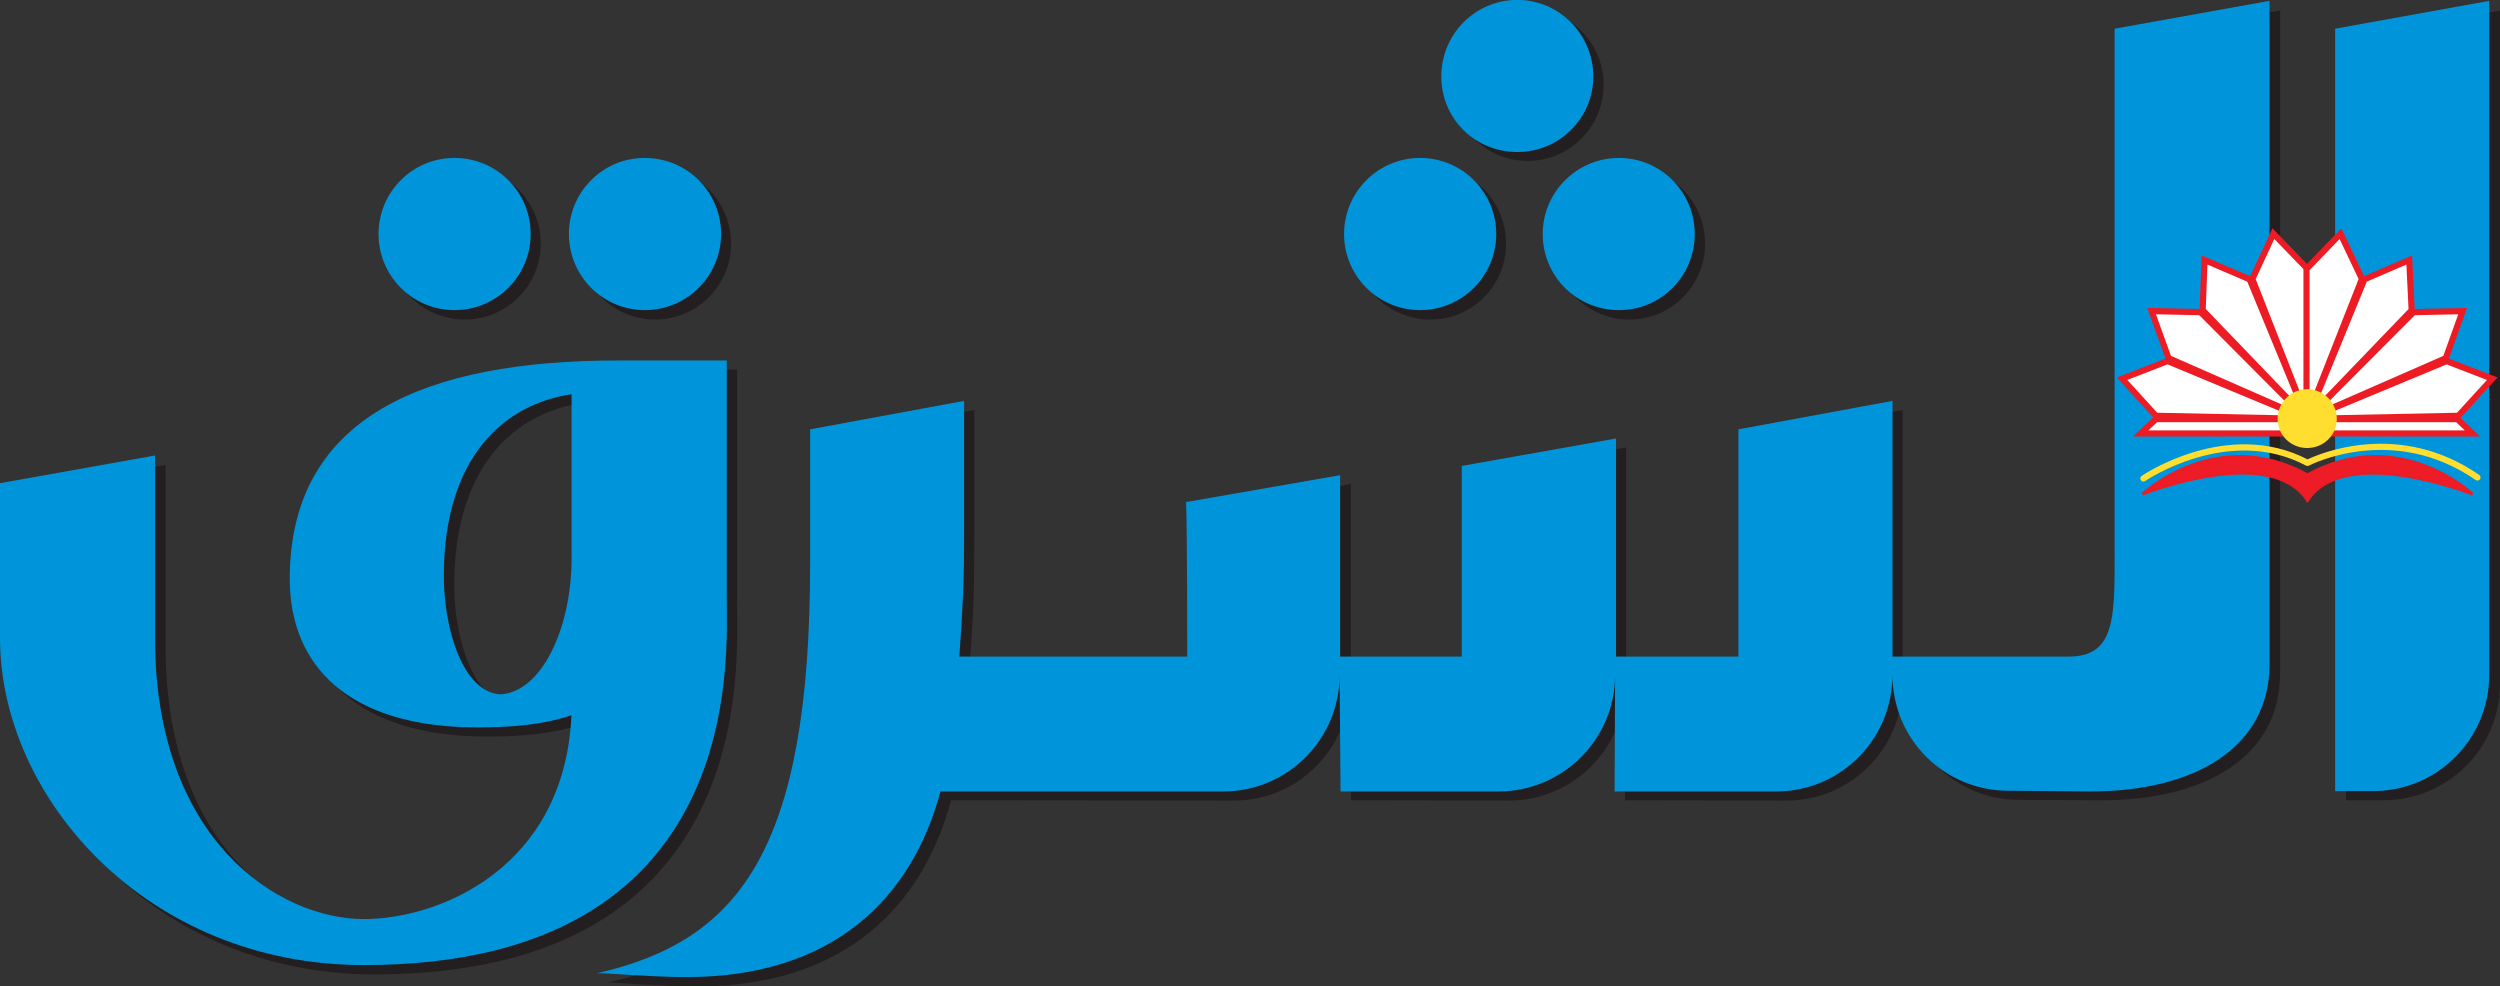 <svg width="256" height="101" viewBox="0 0 256 101" fill="none" xmlns="http://www.w3.org/2000/svg">
<rect x="0" y="0" width="256" height="101" fill="#333333" stroke="none"/>
<g clip-path="url(#clip0_995_5931)">
<path d="M146.491 32.725C150.762 32.725 154.227 29.25 154.227 24.941C154.227 20.632 150.762 17.097 146.491 17.097C142.219 17.097 138.711 20.58 138.711 24.941C138.711 29.302 142.185 32.725 146.491 32.725Z" fill="#231F20"/>
<path d="M159.038 24.941C159.038 29.25 162.559 32.725 166.848 32.725C171.136 32.725 174.602 29.25 174.602 24.941C174.602 20.632 171.128 17.097 166.848 17.097C162.568 17.097 159.038 20.58 159.038 24.941Z" fill="#231F20"/>
<path d="M156.43 16.479C160.701 16.479 164.21 13.021 164.21 8.677C164.21 4.334 160.701 0.919 156.43 0.919C152.159 0.919 148.62 4.42 148.62 8.677C148.62 12.935 152.141 16.479 156.43 16.479Z" fill="#231F20"/>
<path d="M67.11 32.725C71.359 32.725 74.864 29.25 74.864 24.941C74.864 20.632 71.359 17.097 67.11 17.097C62.86 17.097 59.36 20.58 59.36 24.941C59.36 29.302 62.804 32.725 67.11 32.725Z" fill="#231F20"/>
<path d="M47.619 32.725C51.869 32.725 55.377 29.25 55.377 24.941C55.377 20.632 51.865 17.097 47.619 17.097C43.373 17.097 39.813 20.58 39.813 24.941C39.813 29.302 43.304 32.725 47.619 32.725Z" fill="#231F20"/>
<path d="M240.22 3.858V81.945H244.069C250.638 81.945 256.004 76.616 256.004 70.034V1.079L240.225 3.858H240.22Z" fill="#231F20"/>
<path d="M75.476 61.951V37.851H64.343C44.645 37.851 30.723 43.535 30.723 60.197C30.723 69.091 36.671 75.428 49.929 75.428C53.757 75.428 56.869 75.078 59.597 74.166C58.929 89.742 46.11 95.028 38.335 95.028C29.602 95.028 16.96 86.929 16.96 66.252V47.606L1.056 50.472V66.256C1.056 82.602 16.077 99.778 38.335 99.778C77.571 99.778 75.476 68.218 75.476 61.96V61.951ZM59.597 58.083C59.597 65.34 56.507 71.849 52.339 72.039C48.498 71.849 46.511 65.34 46.511 59.942C46.511 47.602 52.843 42.243 59.597 41.283V58.083Z" fill="#231F20"/>
<path d="M217.609 57.802C217.609 64.251 217.609 68.171 212.876 68.171H194.829V41.979L179.084 44.901V68.171H166.516V45.821L150.753 48.657V68.171H138.331V49.564L122.509 52.339C122.582 54.984 122.582 68.171 122.582 68.171H99.298C99.677 62.738 99.768 61.087 99.768 55.196V41.979L83.997 44.901V58.641C83.997 88.225 76.648 97.284 62.218 100.621H62.946C66.765 100.924 69.907 101.014 71.334 101.014C86.592 101.014 94.484 92.72 97.397 81.95L126.366 81.98C132.926 81.98 138.245 76.621 138.245 70.038L138.336 81.95L154.525 81.98C161.098 81.98 166.421 76.621 166.421 70.038L166.404 81.95L182.968 81.98C189.537 81.98 194.829 76.621 194.829 70.038V70.012C194.829 76.625 200.191 81.906 206.76 81.906L215.092 81.95C226.018 81.95 233.483 77.394 233.483 68.936V1.079L217.609 3.858V57.802Z" fill="#231F20"/>
<path d="M145.418 31.757C149.71 31.757 153.215 28.274 153.215 23.96C153.215 19.647 149.71 16.172 145.418 16.172C141.125 16.172 137.633 19.66 137.633 23.96C137.633 28.261 141.116 31.757 145.418 31.757Z" fill="#0095DA"/>
<path d="M157.973 23.96C157.973 28.274 161.447 31.757 165.775 31.757C170.102 31.757 173.542 28.274 173.542 23.96C173.542 19.647 170.059 16.172 165.775 16.172C161.49 16.172 157.973 19.66 157.973 23.96Z" fill="#0095DA"/>
<path d="M66.024 31.757C70.338 31.757 73.838 28.274 73.838 23.96C73.838 19.647 70.338 16.172 66.024 16.172C61.709 16.172 58.257 19.66 58.257 23.96C58.257 28.261 61.731 31.757 66.024 31.757Z" fill="#0095DA"/>
<path d="M155.374 15.567C159.663 15.567 163.154 12.122 163.154 7.826C163.154 3.53 159.663 -0.01 155.374 -0.01C151.085 -0.01 147.59 3.478 147.59 7.826C147.59 12.174 151.06 15.567 155.374 15.567Z" fill="#0095DA"/>
<path d="M239.117 2.938V81.007H243.005C249.578 81.007 254.892 75.704 254.892 69.122V0.089L239.121 2.938H239.117Z" fill="#0095DA"/>
<path d="M46.537 31.757C50.847 31.757 54.339 28.274 54.339 23.96C54.339 19.647 50.847 16.172 46.537 16.172C42.227 16.172 38.762 19.66 38.762 23.96C38.762 28.261 42.236 31.757 46.537 31.757Z" fill="#0095DA"/>
<path d="M74.42 61.022V36.913H63.317C43.576 36.913 29.671 42.632 29.671 59.285C29.671 68.11 35.615 74.485 48.873 74.485C52.709 74.485 55.826 74.165 58.515 73.236C57.83 88.826 45.046 94.112 37.266 94.112C28.529 94.112 15.87 86.025 15.87 65.314V46.642L0 49.478V65.318C0 81.669 15.017 98.823 37.257 98.823C76.562 98.823 74.416 67.281 74.416 61.022H74.42ZM58.532 57.145C58.532 64.428 55.412 70.894 51.24 71.101C47.421 70.894 45.447 64.428 45.447 58.986C45.447 46.634 51.8 41.335 58.532 40.371V57.141V57.145Z" fill="#0095DA"/>
<path d="M216.54 56.869C216.54 63.321 216.54 67.233 211.859 67.233H193.795V41.05L178.016 43.963V67.233H165.481V44.901L149.685 47.71V67.233H137.228V48.657L121.457 51.41C121.573 54.055 121.573 67.233 121.573 67.233H98.238C98.591 61.865 98.725 60.11 98.725 54.288V41.05L82.958 43.963V57.694C82.958 87.296 75.553 96.372 61.114 99.666H61.868C65.718 99.942 68.812 100.055 70.252 100.055C85.514 100.055 93.424 91.791 96.307 81.046H125.259C131.84 81.046 137.176 75.704 137.176 69.122L137.271 81.046H153.452C160.007 81.046 165.387 75.704 165.387 69.122L165.335 81.046H181.89C188.476 81.046 193.787 75.704 193.787 69.122V69.087C193.787 75.7 199.097 80.973 205.674 80.973L214.049 81.046C224.915 81.046 232.397 76.435 232.397 68.032V0.089L216.536 2.938V56.869H216.54Z" fill="#0095DA"/>
<path d="M232.789 23.904L236.289 27.483V42.943L230.613 28.563L232.789 23.904Z" fill="white"/>
<path d="M236.156 42.995L230.458 28.559L232.742 23.662L236.427 27.431V42.947L236.152 42.999L236.156 42.995ZM230.768 28.568L236.143 42.191V27.543L232.828 24.155L230.768 28.568Z" fill="#ED1C24"/>
<path d="M225.742 26.623L230.367 28.607L236.255 42.891L225.557 31.77L225.742 26.623Z" fill="white"/>
<path d="M236.027 43.107L225.234 31.891L225.445 26.152L230.604 28.364L230.652 28.485L236.544 42.77L236.027 43.111V43.107ZM225.876 31.645L235.328 41.473L230.122 28.844L226.04 27.094L225.872 31.645H225.876Z" fill="#ED1C24"/>
<path d="M220.32 31.861L225.337 31.96L236.216 42.891L222.061 36.68L220.32 31.861Z" fill="white"/>
<path d="M236.091 43.181L221.816 36.913L219.872 31.532L225.475 31.645L236.44 42.666L236.091 43.181ZM222.311 36.442L234.815 41.931L225.204 32.276L220.768 32.185L222.307 36.442H222.311Z" fill="#ED1C24"/>
<path d="M217.299 38.781L221.962 36.97L236.186 42.891L220.76 42.575L217.299 38.781Z" fill="white"/>
<path d="M236.182 43.206L220.622 42.891L216.756 38.655L221.967 36.633L236.311 42.601L236.186 43.211L236.182 43.206ZM220.902 42.264L234.522 42.541L221.954 37.311L217.837 38.906L220.898 42.26L220.902 42.264Z" fill="#ED1C24"/>
<path d="M235.996 43.111L230.294 28.55L232.699 23.377L236.6 27.409V42.995L235.992 43.111H235.996ZM230.979 28.572L235.975 41.326V27.664L232.889 24.475L230.984 28.572H230.979Z" fill="#ED1C24"/>
<path d="M239.712 23.904L236.186 27.483L236.216 42.943L241.867 28.563L239.712 23.904Z" fill="white"/>
<path d="M236.35 42.995L236.074 42.943L236.048 27.427L239.755 23.662L242.022 28.559L242 28.615L236.35 42.995ZM236.328 27.543L236.354 42.191L241.707 28.568L239.664 24.155L236.328 27.543Z" fill="#ED1C24"/>
<path d="M246.703 26.623L242.112 28.607L236.255 42.891L246.953 31.77L246.703 26.623Z" fill="white"/>
<path d="M236.483 43.107L235.966 42.766L241.875 28.364L247 26.152L247.28 31.887L247.186 31.986L236.488 43.107H236.483ZM242.358 28.844L237.177 41.478L246.634 31.645L246.414 27.089L242.358 28.84V28.844Z" fill="#ED1C24"/>
<path d="M252.172 31.861L247.147 31.96L236.255 42.891L250.448 36.68L252.172 31.861Z" fill="white"/>
<path d="M236.38 43.181L236.031 42.666L247.013 31.645L252.625 31.532L250.698 36.913L236.38 43.181ZM247.28 32.272L237.656 41.931L250.198 36.442L251.724 32.185L247.28 32.276V32.272Z" fill="#ED1C24"/>
<path d="M255.207 38.781L250.53 36.97L236.29 42.891L251.733 42.575L255.207 38.781Z" fill="white"/>
<path d="M236.294 43.206L236.169 42.597L250.526 36.628L255.75 38.651L251.875 42.887H251.741L236.298 43.202L236.294 43.206ZM250.535 37.311L237.953 42.541L251.595 42.264L254.664 38.91L250.535 37.316V37.311Z" fill="#ED1C24"/>
<path d="M239.664 23.93L236.186 27.539V42.999L241.867 28.563L239.664 23.93Z" fill="white"/>
<path d="M236.479 43.111L235.871 42.995V27.409L239.755 23.377L242.212 28.546L242.16 28.676L236.479 43.111ZM236.501 27.669V41.335L241.522 28.572L239.574 24.475L236.501 27.669Z" fill="#ED1C24"/>
<path d="M236.255 42.917H251.634L253.181 44.386H219.199L220.76 42.917H236.16" fill="white"/>
<path d="M253.974 44.702H218.402L220.639 42.601H236.16V43.232H220.885L219.997 44.071H252.388L251.509 43.232H236.255V42.601H251.759L253.974 44.702Z" fill="#ED1C24"/>
<path d="M236.289 48.613C226.854 43.414 219.402 50.597 219.402 50.597C219.402 50.597 232.389 45.363 236.255 51.211C236.255 51.211 236.255 51.306 236.289 51.272C236.289 51.306 236.32 51.211 236.32 51.211C240.169 45.363 253.185 50.597 253.185 50.597C253.185 50.597 245.716 43.414 236.294 48.613" fill="#ED1C27"/>
<path d="M236.324 51.44L236.147 51.401V51.349C236.13 51.328 236.121 51.297 236.117 51.258C232.328 45.623 219.583 50.679 219.454 50.731L219.303 50.498C219.376 50.424 226.902 43.336 236.289 48.453C245.664 43.332 253.207 50.424 253.28 50.498L253.129 50.736C253 50.684 240.203 45.623 236.449 51.276C236.436 51.319 236.41 51.384 236.358 51.41L236.328 51.444L236.324 51.44ZM229.587 48.281C232.281 48.281 234.837 48.946 236.285 51.004C239.729 46.081 249.561 49.136 252.448 50.169C250.457 48.622 244.026 44.507 236.358 48.739L236.289 48.778L236.221 48.739C228.544 44.507 222.122 48.622 220.135 50.169C221.812 49.569 225.837 48.281 229.591 48.281H229.587Z" fill="#ED1C24"/>
<path d="M219.484 49.309C219.385 49.309 219.286 49.262 219.225 49.171C219.126 49.028 219.161 48.83 219.307 48.73C219.393 48.67 228.057 42.787 236.294 47.04C237.5 46.465 245.651 42.952 253.871 48.631C254.013 48.73 254.052 48.925 253.953 49.072C253.853 49.218 253.659 49.253 253.513 49.154C244.979 43.254 236.522 47.632 236.436 47.68C236.345 47.727 236.233 47.727 236.143 47.68C228.195 43.462 219.751 49.197 219.665 49.257C219.609 49.296 219.549 49.314 219.488 49.314L219.484 49.309Z" fill="#FFDE2F"/>
<path d="M239.289 42.891C239.289 44.542 237.949 45.877 236.255 45.877C234.561 45.877 233.229 44.542 233.229 42.891C233.229 41.24 234.591 39.852 236.255 39.852C237.919 39.852 239.289 41.197 239.289 42.891Z" fill="#FFDE2F"/>
</g>
<defs>
<clipPath id="clip0_995_5931">
<rect width="256" height="101.02" fill="white" transform="translate(0 -0.01)"/>
</clipPath>
</defs>
</svg>
